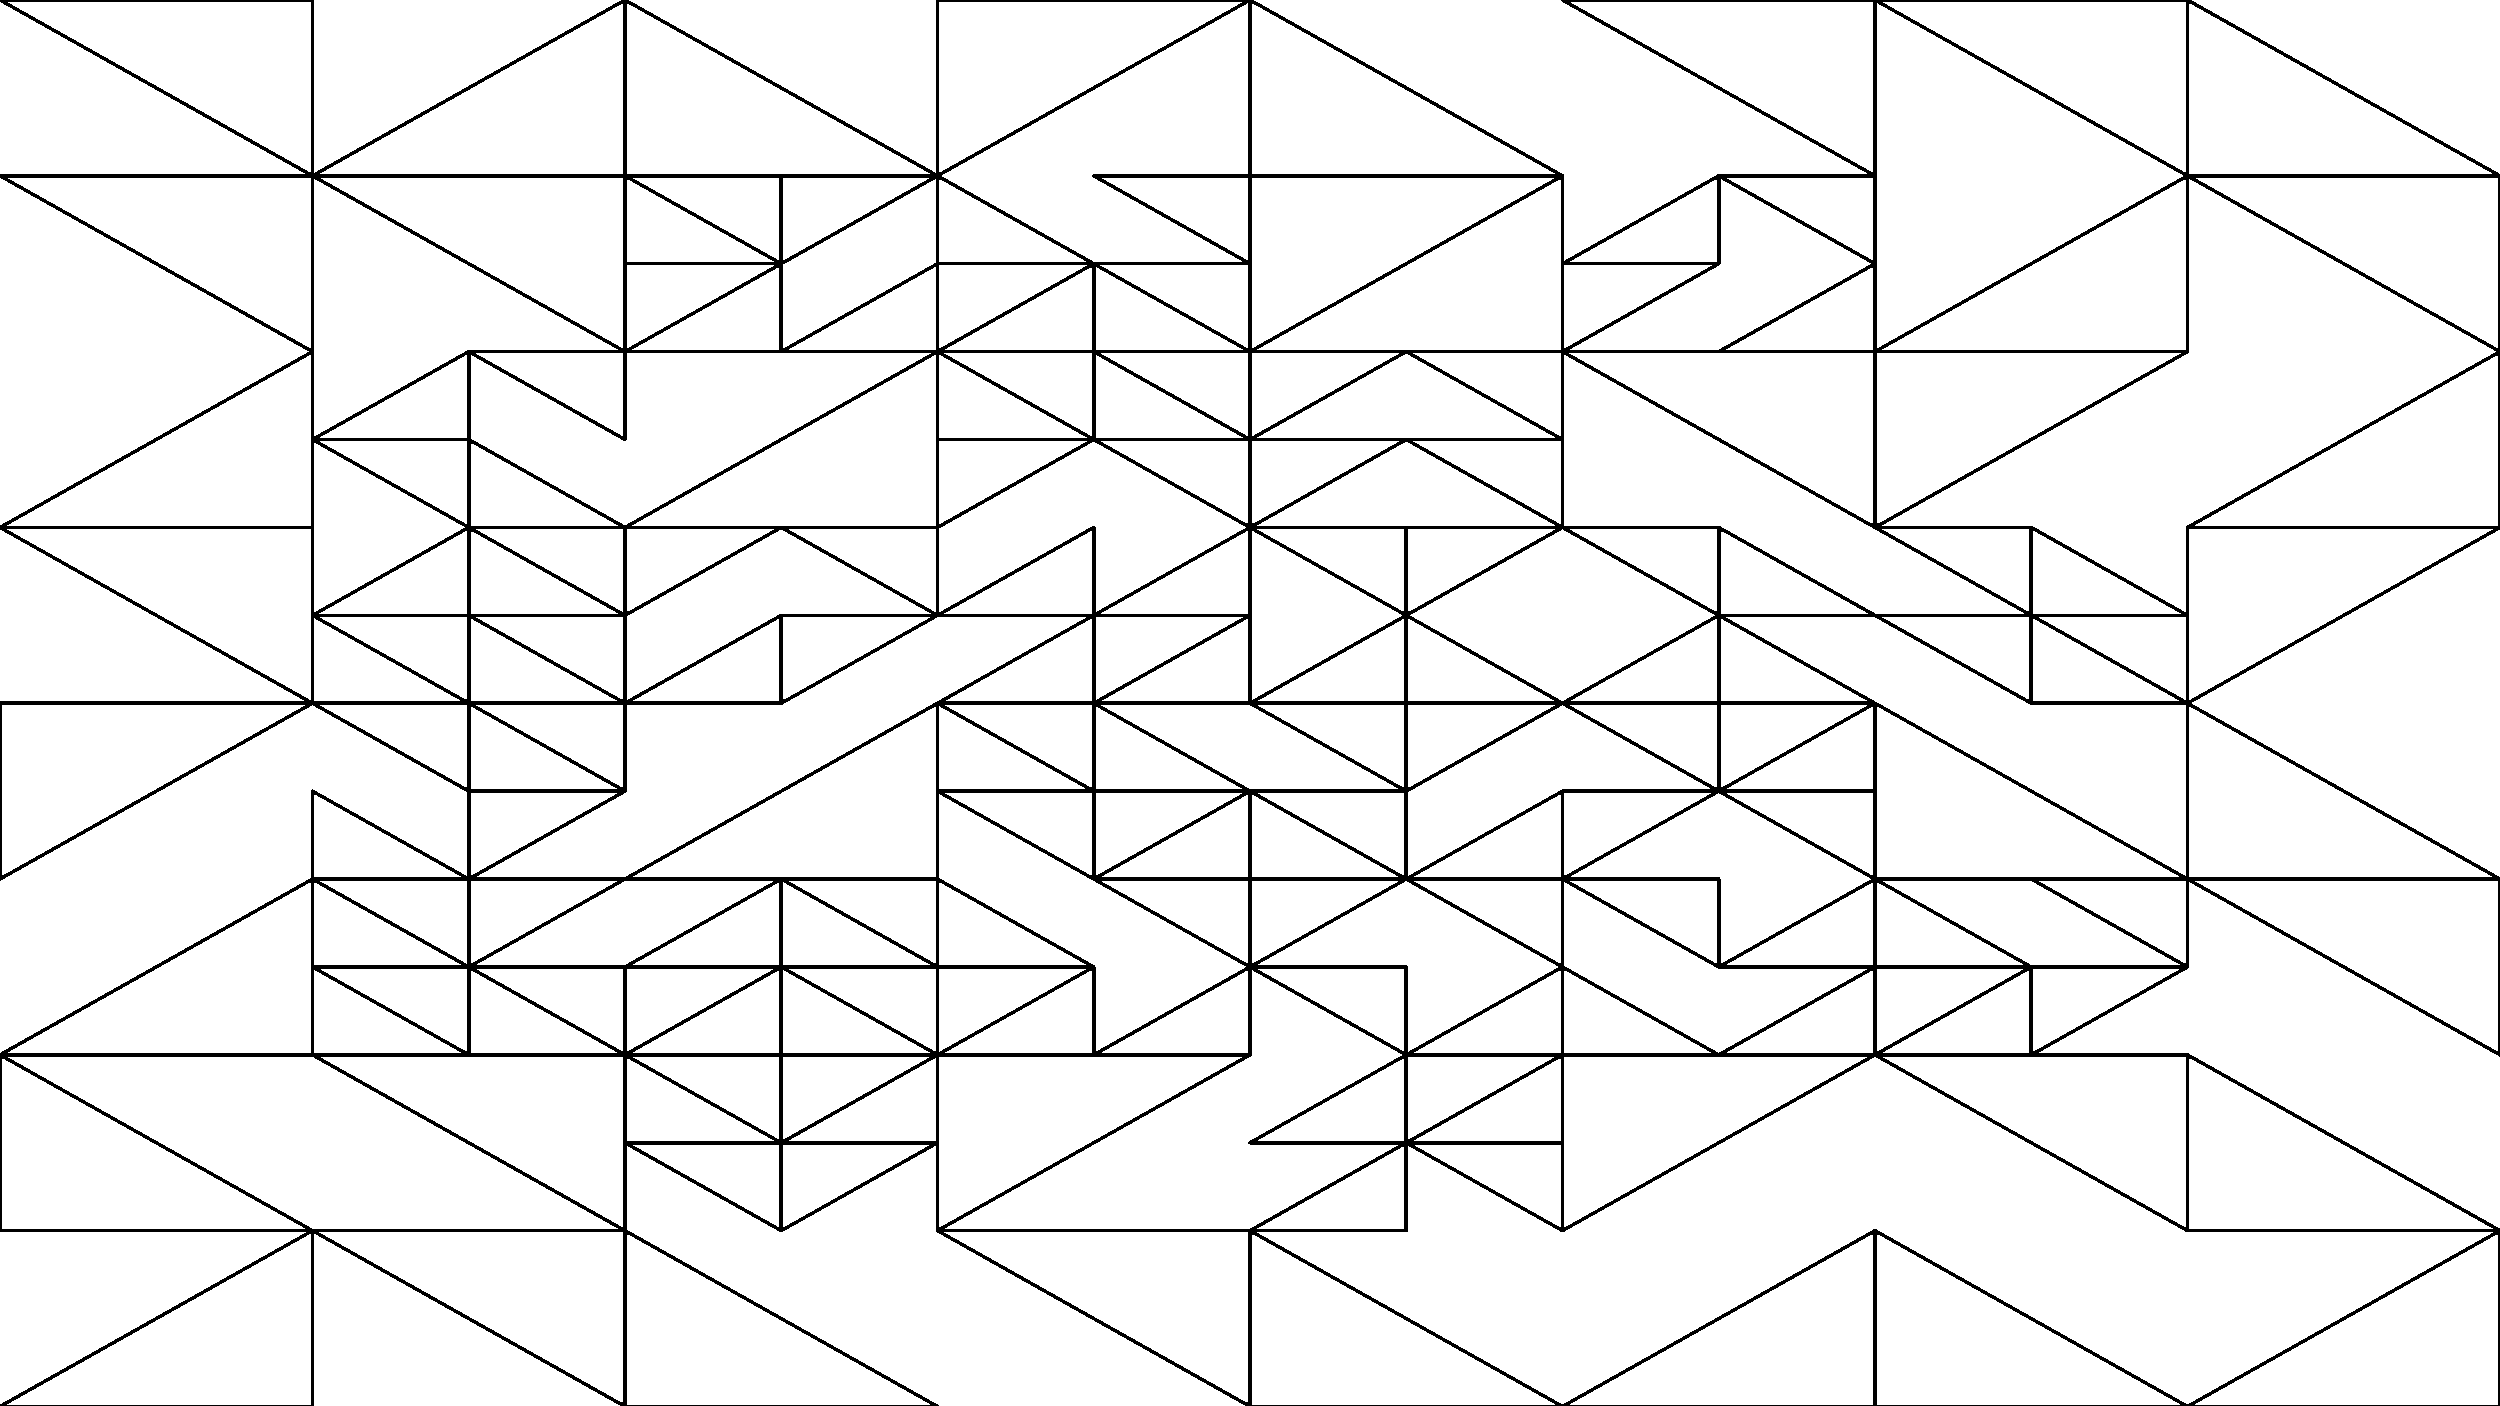 <svg xmlns="http://www.w3.org/2000/svg" version="1.1" xmlns:xlink="http://www.w3.org/1999/xlink" xmlns:svgjs="http://svgjs.dev/svgjs" viewBox="0 0 1422 800"><g shape-rendering="crispEdges" stroke-linejoin="round" fill="none" stroke-width="2" stroke="hsl(37, 91%, 55%)"><polygon points="1422,100 1244.25,0 1244.25,100"></polygon><polygon points="1244.25,0 1066.5,0 1244.25,100"></polygon><polygon points="1244.25,100 1244.25,200 1066.5,200"></polygon><polygon points="1422,100 1244.25,100 1422,200"></polygon><polygon points="1066.5,0 1066.5,100 888.75,0"></polygon><polygon points="888.75,100 711,100 711,0"></polygon><polygon points="888.75,200 711,200 888.75,100"></polygon><polygon points="1066.5,150 977.625,100 1066.5,100"></polygon><polygon points="977.625,150 977.625,100 888.75,150"></polygon><polygon points="977.625,150 888.75,150 888.75,200"></polygon><polygon points="1066.5,200 1066.5,150 977.625,200"></polygon><polygon points="1066.5,300 1066.5,200 888.75,200"></polygon><polygon points="888.75,200 799.875,200 888.75,250"></polygon><polygon points="799.875,200 711,200 711,250"></polygon><polygon points="711,250 799.875,250 711,300"></polygon><polygon points="888.75,250 799.875,250 888.75,300"></polygon><polygon points="888.75,300 799.875,300 799.875,350"></polygon><polygon points="799.875,300 799.875,350 711,300"></polygon><polygon points="799.875,400 711,400 799.875,350"></polygon><polygon points="799.875,350 888.75,400 799.875,400"></polygon><polygon points="1066.5,350 977.625,300 977.625,350"></polygon><polygon points="888.75,300 977.625,350 977.625,300"></polygon><polygon points="977.625,400 888.75,400 977.625,350"></polygon><polygon points="1066.5,400 977.625,350 977.625,400"></polygon><polygon points="1422,200 1422,300 1244.25,300"></polygon><polygon points="1066.5,200 1066.5,300 1244.25,200"></polygon><polygon points="1155.375,350 1244.25,350 1155.375,300"></polygon><polygon points="1155.375,300 1066.5,300 1155.375,350"></polygon><polygon points="1155.375,350 1066.5,350 1155.375,400"></polygon><polygon points="1155.375,350 1244.25,400 1155.375,400"></polygon><polygon points="1422,300 1244.25,400 1244.25,300"></polygon><polygon points="533.25,100 711,0 533.25,0"></polygon><polygon points="355.5,100 533.25,100 355.5,0"></polygon><polygon points="533.25,100 444.375,100 444.375,150"></polygon><polygon points="355.5,100 355.5,150 444.375,150"></polygon><polygon points="444.375,200 355.5,200 444.375,150"></polygon><polygon points="533.25,150 533.25,200 444.375,200"></polygon><polygon points="711,150 711,100 622.125,100"></polygon><polygon points="533.25,150 622.125,150 533.25,100"></polygon><polygon points="533.25,200 622.125,200 622.125,150"></polygon><polygon points="622.125,150 711,200 711,150"></polygon><polygon points="355.5,0 355.5,100 177.75,100"></polygon><polygon points="0,0 177.75,0 177.75,100"></polygon><polygon points="177.75,100 177.75,200 0,100"></polygon><polygon points="355.5,100 177.75,100 355.5,200"></polygon><polygon points="355.5,250 355.5,200 266.625,200"></polygon><polygon points="177.75,250 266.625,250 266.625,200"></polygon><polygon points="177.75,250 266.625,250 266.625,300"></polygon><polygon points="266.625,250 355.5,300 266.625,300"></polygon><polygon points="177.75,300 177.75,200 0,300"></polygon><polygon points="177.75,300 0,300 177.75,400"></polygon><polygon points="355.5,350 266.625,300 266.625,350"></polygon><polygon points="266.625,300 177.75,350 266.625,350"></polygon><polygon points="177.75,350 266.625,400 266.625,350"></polygon><polygon points="355.5,400 355.5,350 266.625,350"></polygon><polygon points="711,200 622.125,200 711,250"></polygon><polygon points="622.125,250 533.25,200 622.125,200"></polygon><polygon points="533.25,300 622.125,250 533.25,250"></polygon><polygon points="711,250 711,300 622.125,250"></polygon><polygon points="533.25,300 355.5,300 533.25,200"></polygon><polygon points="533.25,300 533.25,350 444.375,300"></polygon><polygon points="355.5,350 444.375,300 355.5,300"></polygon><polygon points="355.5,400 444.375,350 444.375,400"></polygon><polygon points="533.25,350 444.375,400 444.375,350"></polygon><polygon points="711,350 711,300 622.125,350"></polygon><polygon points="622.125,350 533.25,350 622.125,300"></polygon><polygon points="622.125,350 533.25,400 622.125,400"></polygon><polygon points="711,400 711,350 622.125,400"></polygon><polygon points="622.125,400 711,450 622.125,450"></polygon><polygon points="622.125,400 533.25,400 622.125,450"></polygon><polygon points="622.125,500 622.125,450 533.25,450"></polygon><polygon points="711,450 711,500 622.125,500"></polygon><polygon points="533.25,500 533.25,400 355.5,500"></polygon><polygon points="533.25,550 533.25,500 444.375,500"></polygon><polygon points="444.375,500 444.375,550 355.5,550"></polygon><polygon points="355.5,600 444.375,550 444.375,600"></polygon><polygon points="533.25,550 444.375,550 533.25,600"></polygon><polygon points="711,500 622.125,500 711,550"></polygon><polygon points="622.125,550 533.25,500 533.25,550"></polygon><polygon points="622.125,550 622.125,600 533.25,600"></polygon><polygon points="622.125,600 711,550 711,600"></polygon><polygon points="266.625,400 355.5,450 355.5,400"></polygon><polygon points="266.625,450 177.75,400 266.625,400"></polygon><polygon points="177.75,500 177.75,450 266.625,500"></polygon><polygon points="266.625,450 355.5,450 266.625,500"></polygon><polygon points="0,500 177.75,400 0,400"></polygon><polygon points="177.75,500 177.75,600 0,600"></polygon><polygon points="266.625,550 355.5,500 266.625,500"></polygon><polygon points="266.625,550 177.75,550 177.75,500"></polygon><polygon points="177.75,550 266.625,600 266.625,550"></polygon><polygon points="355.5,600 355.5,550 266.625,550"></polygon><polygon points="355.5,700 355.5,600 177.75,600"></polygon><polygon points="0,700 177.75,700 0,600"></polygon><polygon points="177.75,800 0,800 177.75,700"></polygon><polygon points="355.5,700 177.75,700 355.5,800"></polygon><polygon points="533.25,600 711,600 533.25,700"></polygon><polygon points="533.25,600 444.375,650 444.375,600"></polygon><polygon points="355.5,600 355.5,650 444.375,650"></polygon><polygon points="355.5,650 444.375,700 444.375,650"></polygon><polygon points="533.25,650 444.375,650 444.375,700"></polygon><polygon points="355.5,700 533.25,800 355.5,800"></polygon><polygon points="711,700 533.25,700 711,800"></polygon><polygon points="1244.25,400 1422,500 1244.25,500"></polygon><polygon points="1244.25,500 1066.5,400 1066.5,500"></polygon><polygon points="1244.25,500 1244.25,550 1155.375,500"></polygon><polygon points="1155.375,550 1066.5,550 1066.5,500"></polygon><polygon points="1066.5,600 1155.375,550 1066.5,550"></polygon><polygon points="1244.25,550 1155.375,550 1155.375,600"></polygon><polygon points="1244.25,500 1422,500 1422,600"></polygon><polygon points="977.625,450 1066.5,400 977.625,400"></polygon><polygon points="977.625,400 977.625,450 888.75,400"></polygon><polygon points="977.625,450 888.75,500 888.75,450"></polygon><polygon points="1066.5,450 1066.5,500 977.625,450"></polygon><polygon points="799.875,400 888.75,400 799.875,450"></polygon><polygon points="799.875,450 799.875,400 711,400"></polygon><polygon points="799.875,450 711,450 799.875,500"></polygon><polygon points="888.75,500 888.75,450 799.875,500"></polygon><polygon points="888.75,550 888.75,500 799.875,500"></polygon><polygon points="799.875,500 711,500 711,550"></polygon><polygon points="799.875,550 711,550 799.875,600"></polygon><polygon points="888.75,550 888.75,600 799.875,600"></polygon><polygon points="1066.5,500 1066.5,550 977.625,550"></polygon><polygon points="977.625,550 888.75,500 977.625,500"></polygon><polygon points="888.75,600 888.75,550 977.625,600"></polygon><polygon points="1066.5,600 1066.5,550 977.625,600"></polygon><polygon points="888.75,700 1066.5,600 888.75,600"></polygon><polygon points="888.75,600 799.875,650 888.75,650"></polygon><polygon points="799.875,600 799.875,650 711,650"></polygon><polygon points="711,700 799.875,650 799.875,700"></polygon><polygon points="799.875,650 888.75,700 888.75,650"></polygon><polygon points="888.75,800 711,700 711,800"></polygon><polygon points="888.75,800 1066.5,800 1066.5,700"></polygon><polygon points="1244.25,600 1422,700 1244.25,700"></polygon><polygon points="1244.25,600 1244.25,700 1066.5,600"></polygon><polygon points="1244.25,800 1066.5,700 1066.5,800"></polygon><polygon points="1244.25,800 1422,800 1422,700"></polygon></g><g fill="hsl(220, 62%, 45%)" stroke-width="3" stroke="hsl(220, 43%, 13%)"></g></svg>